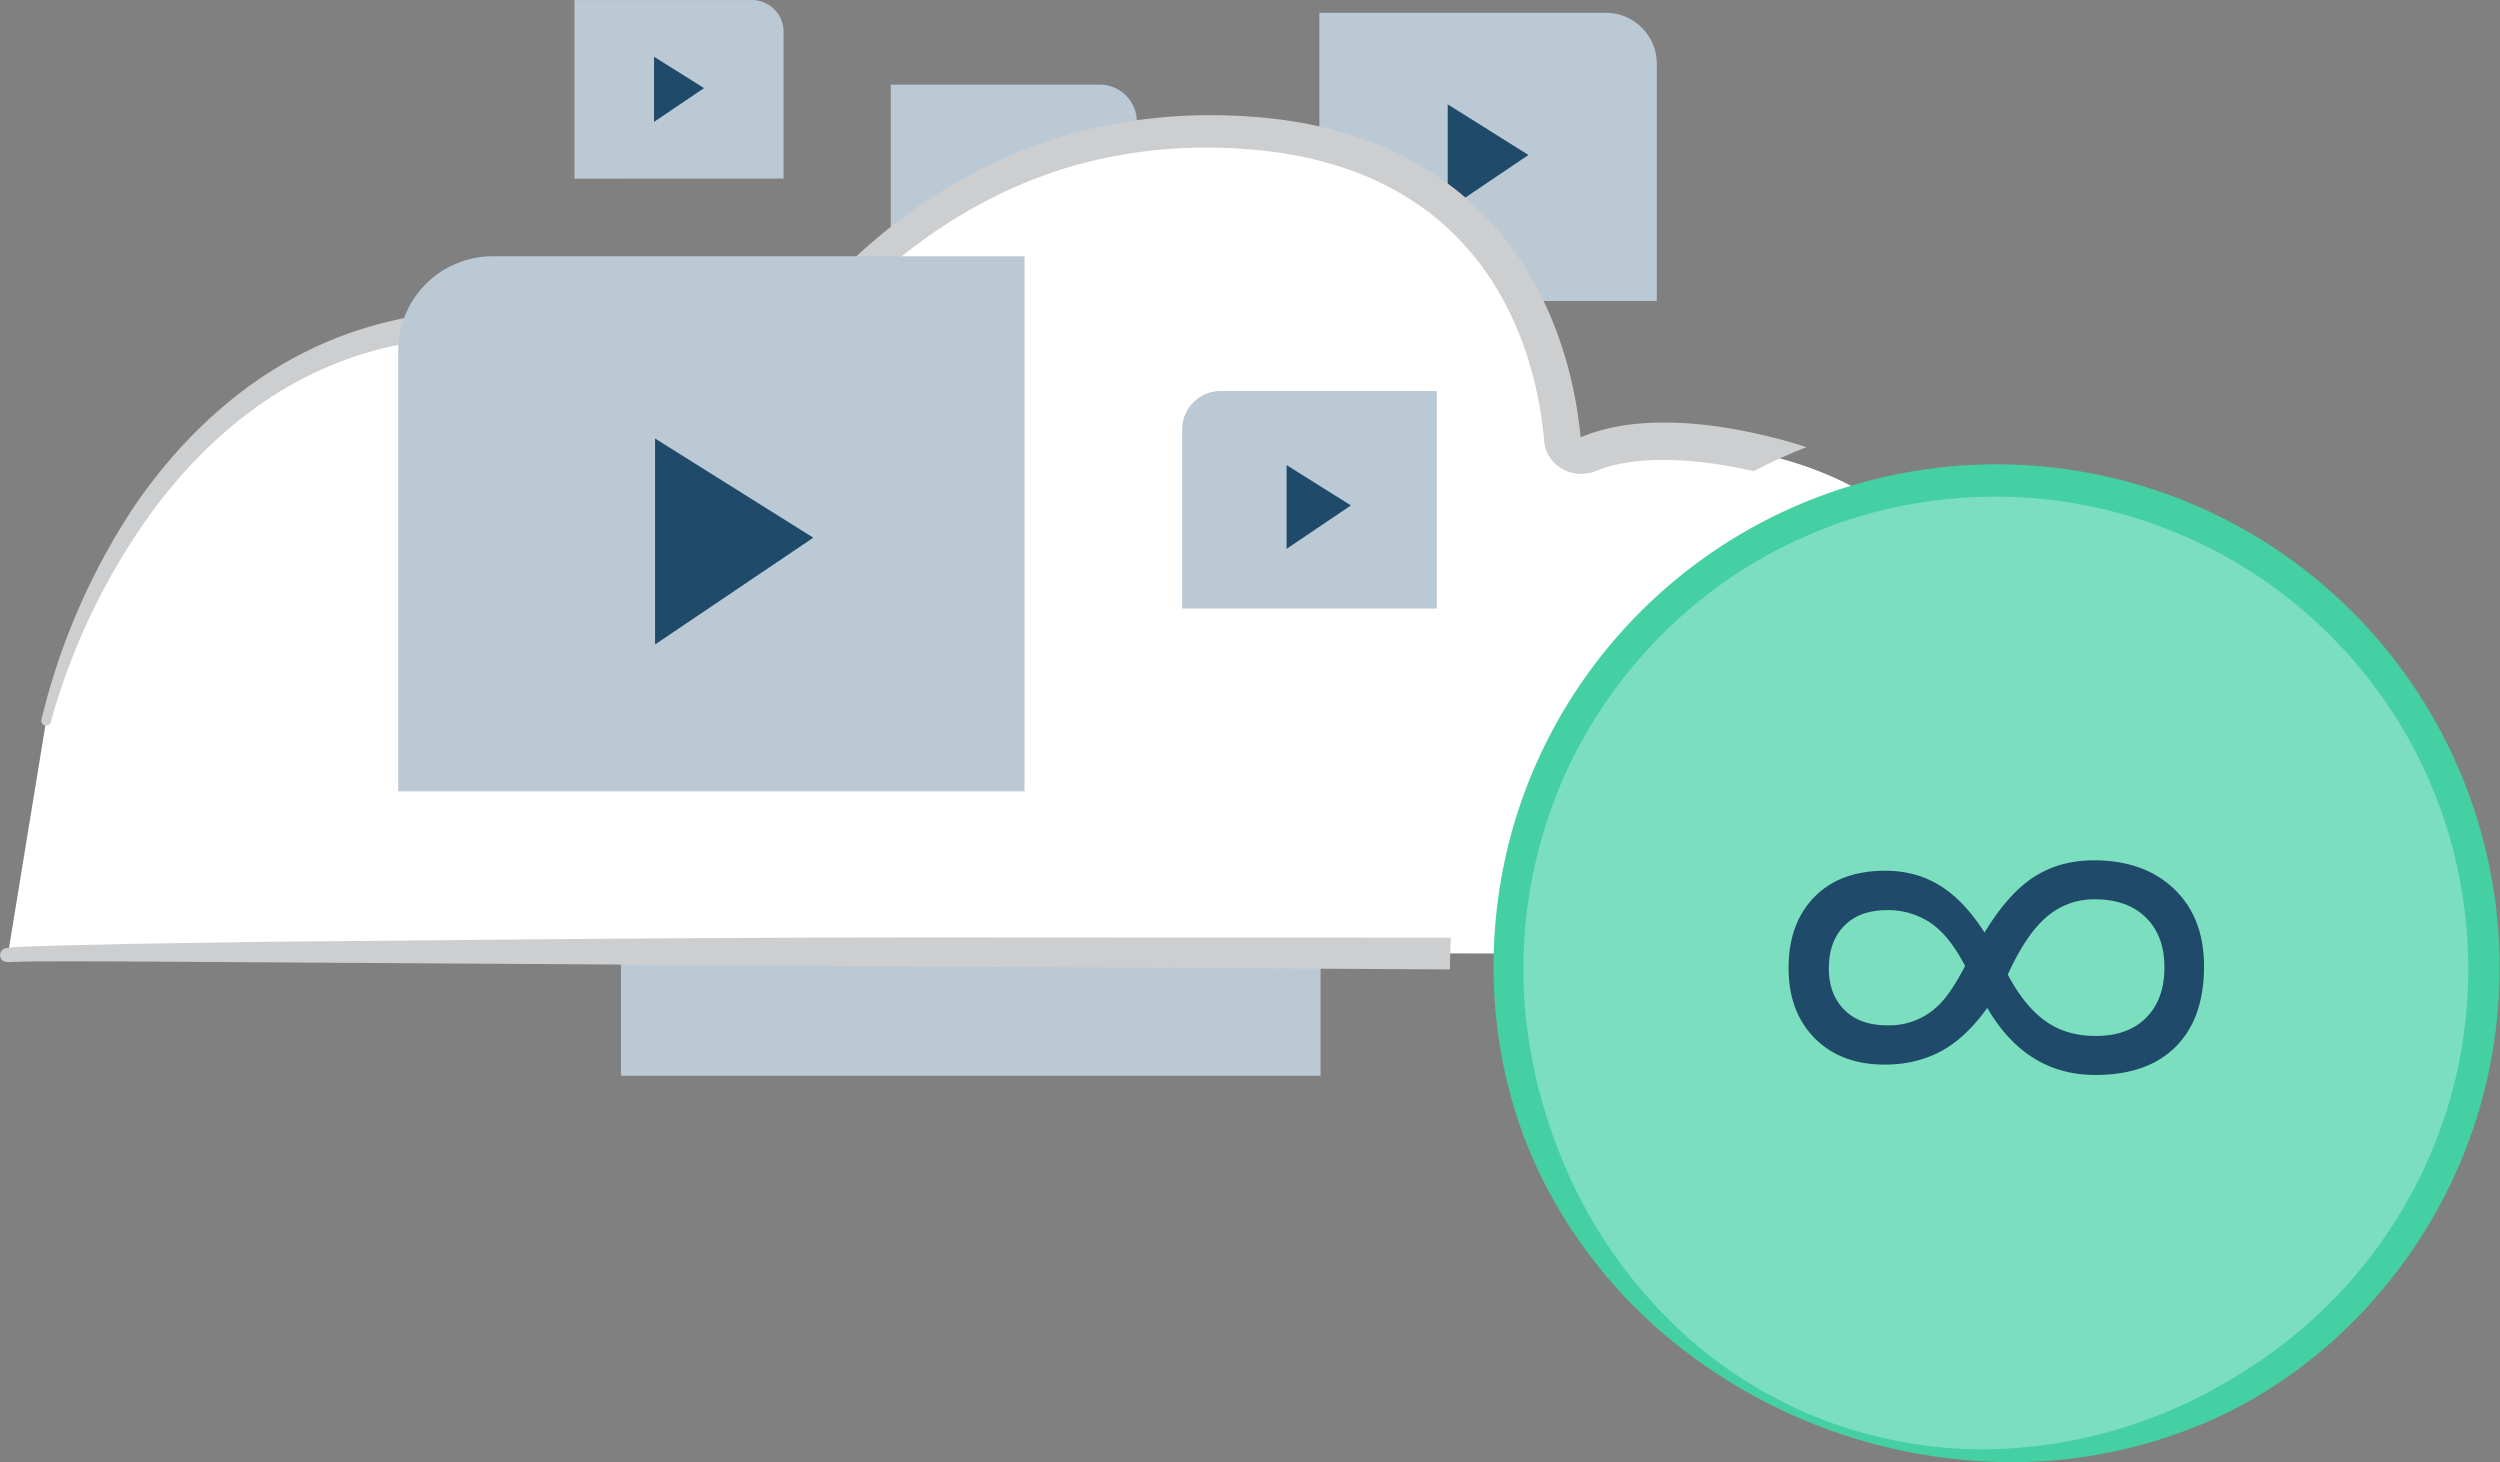 <svg id="videoHosting-unlimited" xmlns="http://www.w3.org/2000/svg" viewBox="0 0 1602.9 937.51"><rect x="0" y="0" width="1602.9" height="937.51" fill="#808080" stroke="none"/><title>videoHosting-unlimited</title><path d="M4698.48,2161.73V2009.6a32.68,32.68,0,0,0-32.68-32.68H4482.14v184.81Z" transform="translate(-3636.22 -1968.72)" style="fill:#BBC9D5"/><path d="M4365.11,2157.73V2046.8a23.83,23.83,0,0,0-23.83-23.83H4207.34v134.77Z" transform="translate(-3636.22 -1968.72)" style="fill:#BBC9D5"/><polygon points="928.22 66.92 979.97 99.36 928.22 134.29 928.22 66.92" style="fill:#204A69"/><path d="M4138.61,2083.23V1989a20.25,20.25,0,0,0-20.25-20.25h-113.8v114.51Z" transform="translate(-3636.22 -1968.72)" style="fill:#BBC9D5"/><polygon points="419.34 36.38 451.41 56.48 419.34 78.13 419.34 36.38" style="fill:#204A69"/><path d="M4482.91,2658.45V2475.51a39.3,39.3,0,0,0-39.3-39.3H4034.35v222.24Z" transform="translate(-3636.22 -1968.72)" style="fill:#BBC9D5"/><path d="M3641.24,2581.11c14.3-4.88,1266.9,0,1266.9,0S4988.53,2317.47,4775,2262c-64-16.61-101-10.28-120-2.29-7.61,3.2-16.34-1.43-17-9-4.57-52.69-34.67-197.81-227.5-197.81-212.22,0-305.23,199.62-305.23,199.62s-47.34-68.94-131.09-75.66c-247.68-19.88-308.37,253.94-308.37,253.94" transform="translate(-3636.22 -1968.72)" style="fill:#fff"/><path d="M4394.17,2358.89V2244.08a24.66,24.66,0,0,1,24.66-24.66h138.61v139.47Z" transform="translate(-3636.22 -1968.72)" style="fill:#BBC9D5"/><polygon points="824.91 298.2 866.15 324.06 824.91 351.89 824.91 298.2" style="fill:#204A69"/><path d="M4274.69,2569.77c-105.58-.17-211.17.48-316.75,1.41l-158.38,1.47-79.2,1.24-39.62.88-19.83.57-9.94.38-5,.26a37.7,37.7,0,0,0-6.2.74,4.48,4.48,0,0,0,1.09,8.85l1.91-.06,8.52-.25,9.84-.12,19.76-.07,39.56.13,79.16.48,158.35,1,316.71,2.06,291.21,1.53q0-10.24.6-20.35Z" transform="translate(-3636.22 -1968.72)" style="fill:#CCCED0"/><path d="M4776.07,2250c-26-6.62-53-11.27-80.94-10.2-13.95.59-28.16,2.66-42.15,8l-2.58,1a.67.67,0,0,0-.24.07,1.69,1.69,0,0,1-.44,0l-.08,0-.42-4.08-1.33-10.16c-4.05-27-11.94-53.49-24.51-78a201.39,201.39,0,0,0-51.4-64.44,207.59,207.59,0,0,0-72.88-37.91c-26.2-8-53.35-11.11-80.18-11.64a336.63,336.63,0,0,0-80.28,8c-52.78,11.73-101.8,37.91-142.44,72.72a442.53,442.53,0,0,0-55.81,57.5c-13.54,16.67-26.1,33.74-36.93,52.62-13.85-15.6-29.74-28.27-47.3-39.18a204.46,204.46,0,0,0-35.18-16.81c-12.4-4-25.06-7.5-38.07-8.69-50.73-5-103,1.91-148.9,24.55-46,22.36-83.48,58.7-111.69,100a428.32,428.32,0,0,0-59.53,136.73,3.09,3.09,0,0,0,6,1.54l.06-.2a420.15,420.15,0,0,1,62.74-131.61c28.3-39.42,65-73.15,108.73-93.19,43.51-20.31,93.15-25.66,140.31-19.87,46.37,5.83,88.35,35.58,115.92,71.72l.2.27a10.75,10.75,0,0,0,18.14-1.79c44.58-90,128.92-165.34,228.18-186.56a316.2,316.2,0,0,1,75.39-6.91c25.34.7,50.6,3.86,74.4,11.35a185.78,185.78,0,0,1,65.05,34.41,178.92,178.92,0,0,1,45.17,57.65c11.11,22.1,18.17,46.38,21.67,71.09l1.14,9.28.48,4.93a21.76,21.76,0,0,0,3.52,9.77,24,24,0,0,0,15.9,10.23,25.18,25.18,0,0,0,9.3-.18,26.61,26.61,0,0,0,4.45-1.36l2-.76c10.48-4,22.49-5.7,34.6-6.18,21.19-.76,43,2.29,64.43,7.1a358.39,358.39,0,0,1,33.9-15.4Q4785.3,2252.41,4776.07,2250Z" transform="translate(-3636.22 -1968.72)" style="fill:#CCCED0"/><circle cx="1284.25" cy="623.32" r="312.84" style="fill:#7bdebf"/><path d="M4806.47,2884.62a346.12,346.12,0,0,1-106.18-62.9,318.18,318.18,0,0,1-76-98.72c-37.11-75.81-39.91-167-10.62-246.16a322.69,322.69,0,1,1,605.05,224.58C5189.23,2780.51,5127.6,2847.8,5050,2881a318.08,318.08,0,0,1-122,25.19A346.22,346.22,0,0,1,4806.47,2884.62Zm1.64-4.42c38.18,13.94,79.24,20.07,119.53,17a309.46,309.46,0,0,0,115.45-31.29c35.75-17.64,68.43-41.29,95.35-70.5a304.71,304.71,0,0,0,61.75-100.87c27.7-74.5,24.29-159.57-9.22-231.46-33-72.13-95.47-129.71-169.83-156.82-74-28-158.94-25.09-231,8-72.3,32.62-130.39,94.86-158,169.39a304.59,304.59,0,0,0-19,116.73c1.34,39.7,10.68,79,26.26,115.64a309.35,309.35,0,0,0,67.07,99C4735,2843.72,4770.08,2865.86,4808.11,2880.21Z" transform="translate(-3636.22 -1968.72)" style="fill:#44d0a3"/><path d="M4783,2589.2q0-28.4,16.48-45.3T4845,2527q19.5,0,34.92,9.44t28.71,30.18q15.24-25.14,31.81-35.72t38.19-10.58q32.26,0,51.49,18.32t19.23,49.71q0,33.23-18.08,51.41t-51.58,18.18q-44.31,0-69.3-43-13.82,19.31-29.78,27.84t-36,8.52q-28.18,0-44.93-17T4783,2589.2ZM4980,2632.94q20.56,0,32.26-11.72t11.7-32.31q0-20.31-12-32T4979,2545.32a46,46,0,0,0-30.31,11.08q-13.29,11.08-25.17,37.21,11,20.59,24.46,30T4980,2632.94Zm-171.21-43.46q0,16.76,9.93,26.7t27.47,9.94a45,45,0,0,0,34.92-14.91q6.73-7.24,15.06-23.15-10.1-19.46-22.15-27.62a48.42,48.42,0,0,0-27.83-8.17q-17.72,0-27.56,10.08T4808.83,2589.49Z" transform="translate(-3636.22 -1968.72)" style="fill:#204A69"/><path d="M3891.52,2476.09v-282.4a60.66,60.66,0,0,1,60.66-60.66h340.95v343.07Z" transform="translate(-3636.22 -1968.72)" style="fill:#BBC9D5"/><polygon points="420 281.16 521.45 344.75 420 413.21 420 281.16" style="fill:#204A69"/></svg>
